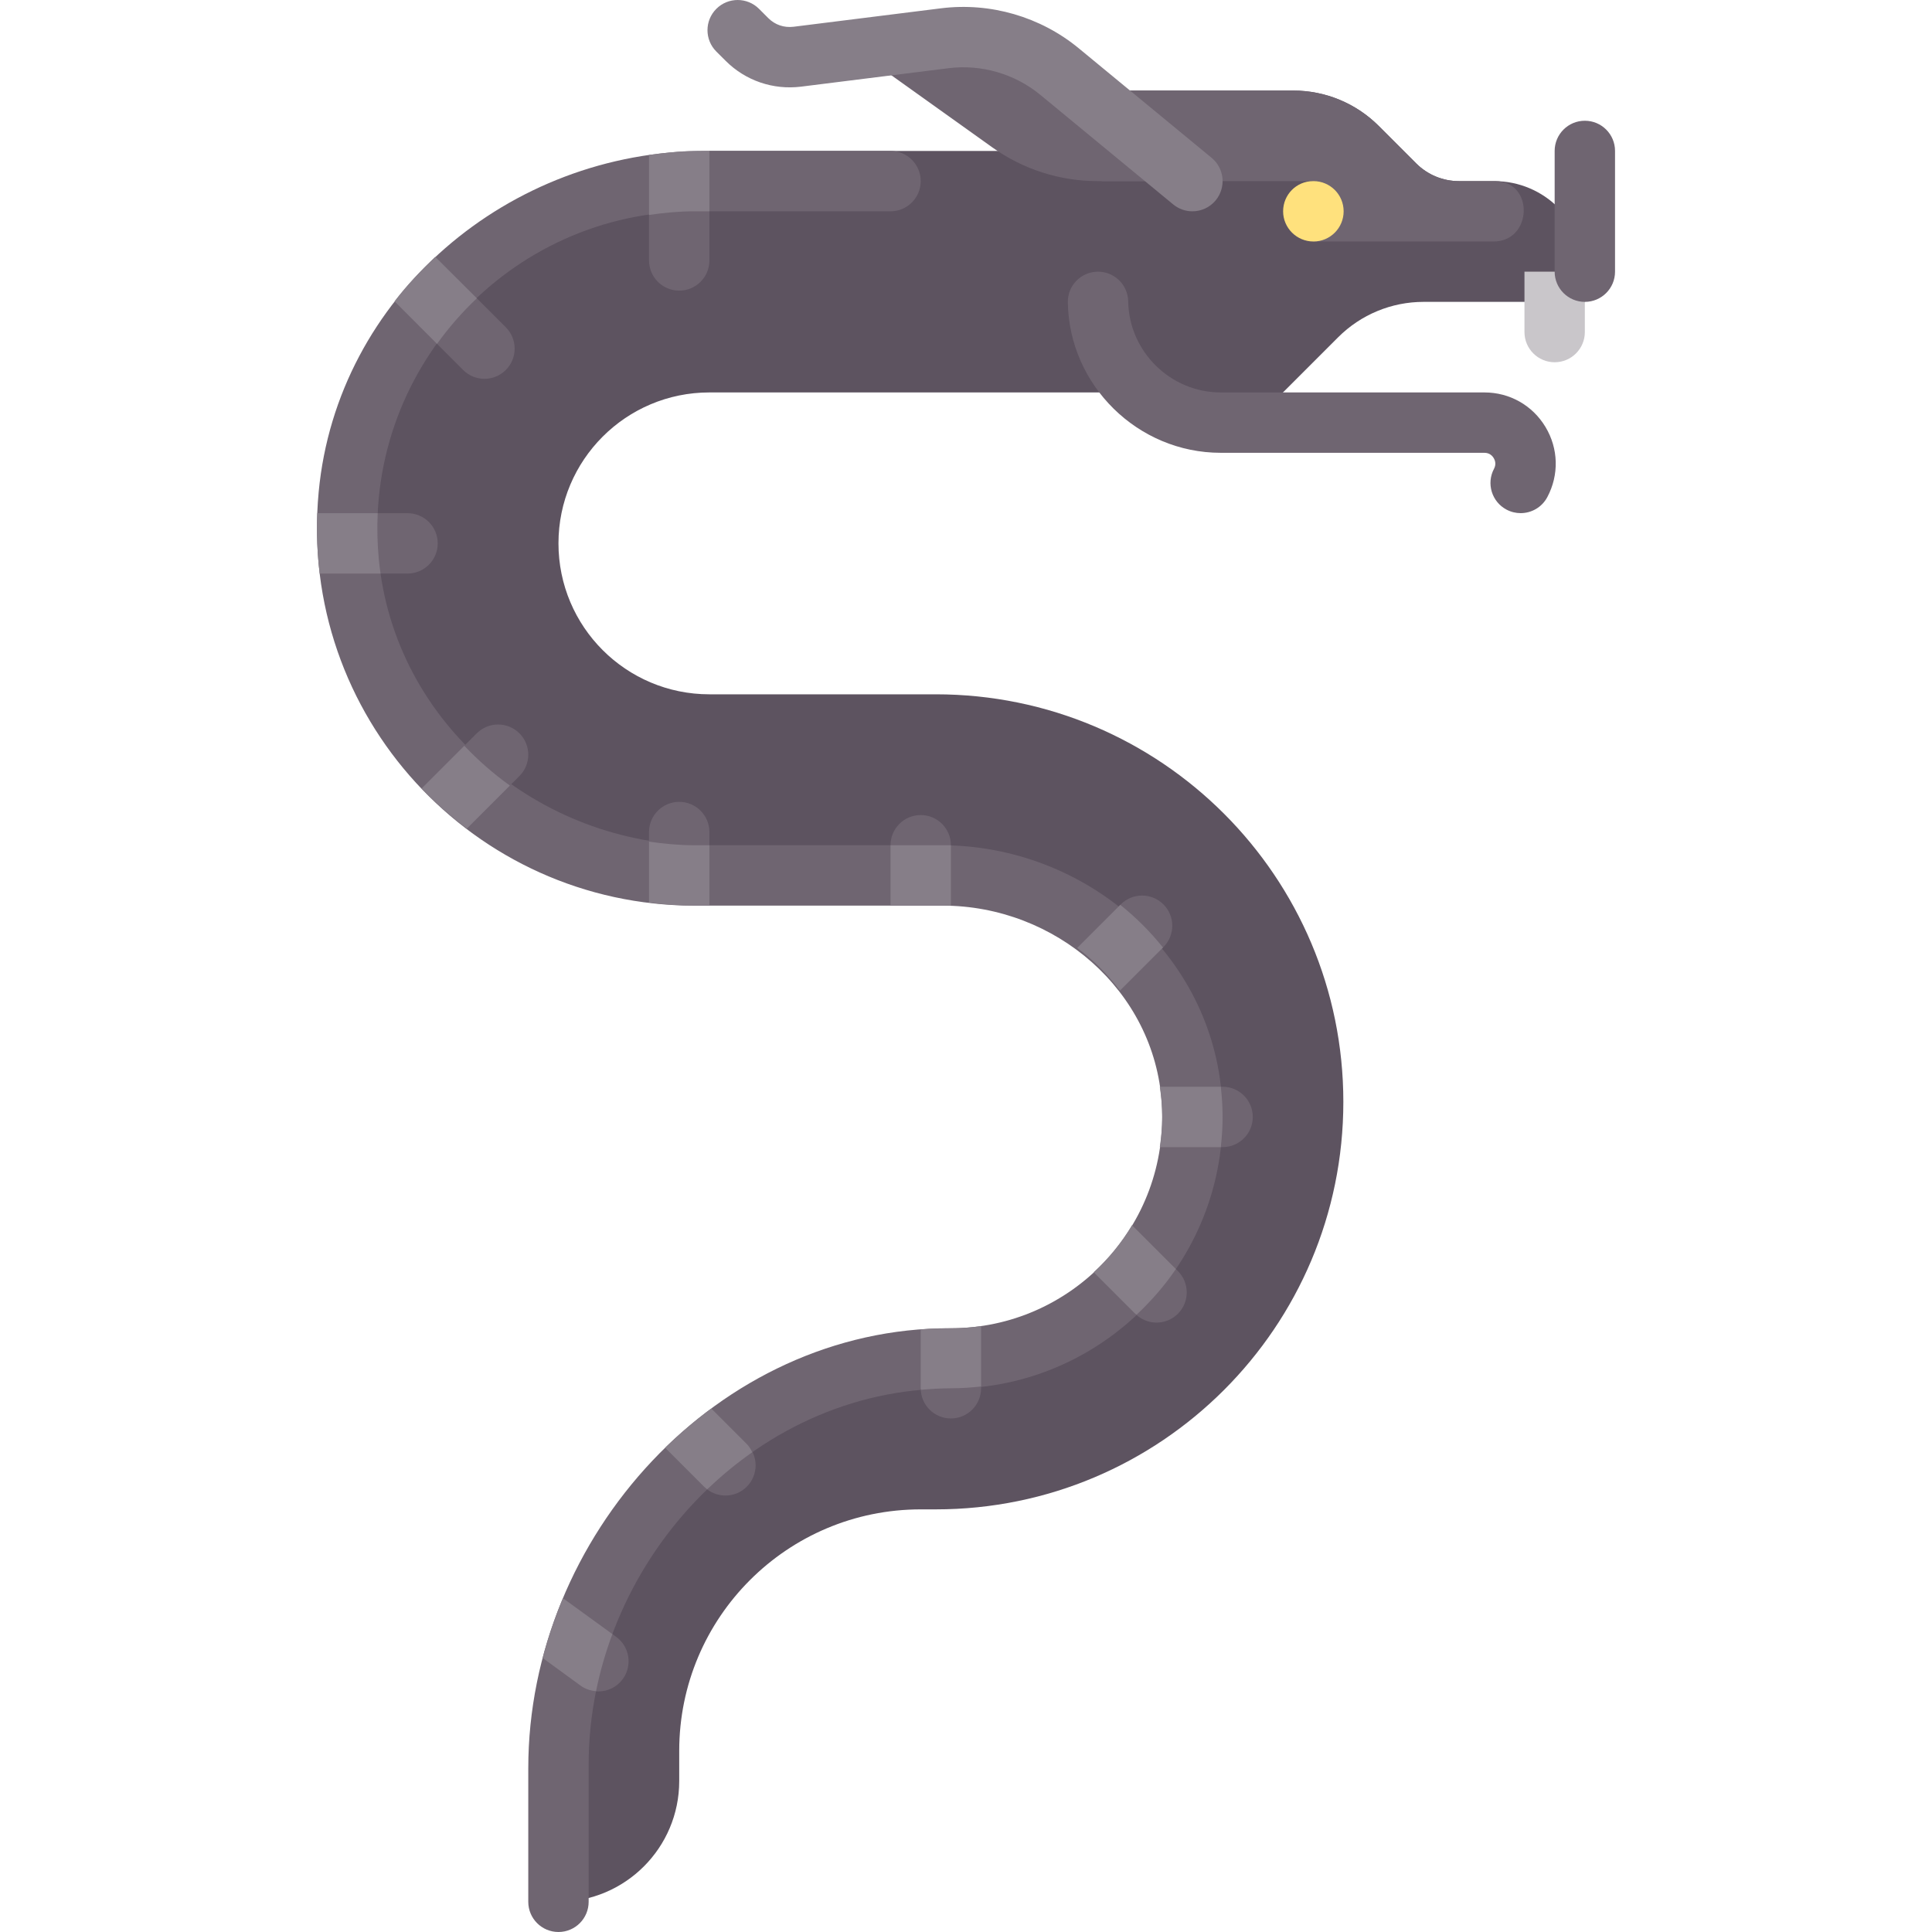 <?xml version="1.0" encoding="iso-8859-1"?>
<!-- Generator: Adobe Illustrator 19.0.0, SVG Export Plug-In . SVG Version: 6.00 Build 0)  -->
<svg version="1.1" id="Capa_1" xmlns="http://www.w3.org/2000/svg" xmlns:xlink="http://www.w3.org/1999/xlink" x="0px" y="0px"
	 viewBox="0 0 511.999 511.999" style="enable-background:new 0 0 511.999 511.999;" xml:space="preserve">
<path style="fill:#5D5360;" d="M395.999,47.999h-9.373c-4.243,0-8.313-1.686-11.314-4.687l-9.941-9.941
	c-6.001-6-14.14-9.372-22.627-9.372h-50.745v16h-104v8h-4c-50.81,0-92,41.189-92,92c0,50.81,41.19,92,92,92h68
	c35.346,0,64,28.654,64,64s-28.654,64-64,64c-57.438,0-104,46.562-104,104v40c17.673,0,32-14.327,32-32v-8c0-35.346,28.654-64,64-64
	h4c59.647,0,108-48.354,108-108c0-59.647-48.353-108-108-108h-60c-22.091,0-40-17.909-40-40s17.909-40,40-40h112.64
	c2.433,2.438,5.325,4.431,8.622,5.793c11.049,4.563,23.129,1.816,31.022-6.077l14.343-14.343c6.001-6.001,14.14-9.373,22.627-9.373
	h42.746v-8C419.999,58.744,409.254,47.999,395.999,47.999z"/>
<g>
	<path style="fill:#6F6571;" d="M297.007,239.675l-5.808,5.809c4.229,3.287,8.026,7.083,11.313,11.312l5.808-5.809
		c3.125-3.125,3.125-8.191,0-11.312C305.194,236.55,300.132,236.55,297.007,239.675z"/>
	<path style="fill:#6F6571;" d="M295.518,342.831l5.324,5.324c1.562,1.562,3.609,2.344,5.656,2.344s4.094-0.781,5.656-2.344
		c3.125-3.125,3.125-8.187,0-11.312l-6.321-6.321C302.921,335.056,299.448,339.177,295.518,342.831z"/>
	<path style="fill:#6F6571;" d="M137.655,194.343c-3.125-3.125-8.187-3.125-11.312,0l-8.975,8.975
		c3.687,3.879,7.714,7.41,12.025,10.6l8.262-8.262C140.78,202.53,140.78,197.468,137.655,194.343z"/>
	<path style="fill:#6F6571;" d="M153.879,446.721c1.422,1.031,3.07,1.527,4.695,1.527c2.477,0,4.914-1.145,6.484-3.301
		c2.594-3.574,1.797-8.578-1.773-11.172l-7.62-5.533c-2.026,5.231-3.724,10.625-4.889,16.226L153.879,446.721z"/>
	<path style="fill:#6F6571;" d="M259.999,367.905v-8.553c-2.626,0.328-5.285,0.553-8,0.553c-2.701,0-5.351,0.202-8,0.404v7.596
		c0,4.418,3.578,8,8,8S259.999,372.323,259.999,367.905z"/>
	<path style="fill:#6F6571;" d="M186.593,393.988c1.562,1.562,3.609,2.344,5.656,2.344s4.094-0.781,5.656-2.344
		c3.125-3.125,3.125-8.188,0-11.312l-3.821-3.821c-4.418,3.064-8.558,6.487-12.442,10.183L186.593,393.988z"/>
	<path style="fill:#6F6571;" d="M171.999,48.87v20.149c0,4.418,3.578,8,8,8s8-3.582,8-8v-21.02h-4
		C179.922,47.999,175.936,48.356,171.999,48.87z"/>
	<path style="fill:#6F6571;" d="M331.999,295.999c0-4.418-3.578-8-8-8h-8.553c0.328,2.626,0.553,5.285,0.553,8s-0.225,5.374-0.553,8
		h8.553C328.421,303.999,331.999,300.417,331.999,295.999z"/>
	<path style="fill:#6F6571;" d="M115.999,143.999c0-4.418-3.578-8-8-8H92.201c-0.058,1.336-0.202,2.65-0.202,4
		c0,4.077,0.357,8.063,0.871,12h15.129C112.421,151.999,115.999,148.417,115.999,143.999z"/>
	<path style="fill:#6F6571;" d="M251.999,223.999c0-4.418-3.578-8-8-8s-8,3.582-8,8v8h16V223.999z"/>
	<path style="fill:#6F6571;" d="M122.733,98.046c1.562,1.562,3.609,2.344,5.656,2.344s4.094-0.781,5.656-2.344
		c3.125-3.125,3.125-8.187,0-11.312L120.68,73.369c-3.879,3.687-7.41,7.714-10.6,12.025L122.733,98.046z"/>
	<path style="fill:#6F6571;" d="M187.999,231.999v-11.5c0-4.418-3.578-8-8-8s-8,3.582-8,8v10.629c3.937,0.514,7.923,0.871,12,0.871
		H187.999z"/>
	<path style="fill:#6F6571;" d="M249.452,223.999h-62.993c-43.713,0-81.979-32.378-86.078-75.898
		c-4.703-49.942,34.624-92.102,83.618-92.102h52c4.418,0,8-3.582,8-8l0,0c0-4.418-3.582-8-8-8h-49.071
		c-52.042,0-97.597,38.548-102.474,90.361c-5.597,59.454,41.223,109.639,99.545,109.639h65.796
		c29.908,0,56.184,22.501,58.088,52.349c2.078,32.573-23.877,59.732-56.027,59.651c-61.575-0.156-111.857,55.051-111.857,116.626
		v35.374c0,4.418,3.578,8,8,8s8-3.582,8-8v-36.366c0-52.771,43.105-99.723,95.876-99.634c41.379,0.07,74.747-34.946,71.961-76.89
		C321.295,252.866,287.779,223.999,249.452,223.999z"/>
</g>
<g>
	<path style="fill:#867E88;" d="M183.999,55.999h4v-16l-4,0.031c-4.068,0-8.058,0.553-12,1.028v15.9
		C175.929,56.392,179.914,55.999,183.999,55.999z"/>
	<path style="fill:#867E88;" d="M126.365,79.052l-11.022-10.991c-3.87,3.694-7.541,7.524-10.781,11.792l11.254,11.274
		C118.947,86.77,122.475,82.732,126.365,79.052z"/>
	<path style="fill:#867E88;" d="M123.052,197.633l-11.308,11.308c3.694,3.87,7.703,7.415,11.97,10.655l11.413-11.413
		C130.77,205.051,126.731,201.522,123.052,197.633z"/>
	<path style="fill:#867E88;" d="M183.999,239.999h4v-16h-4c-4.084,0-8.07-0.393-12-0.958v16.167
		C175.941,239.683,179.93,239.999,183.999,239.999z"/>
	<rect x="235.999" y="223.999" style="fill:#867E88;" width="16" height="16"/>
	<path style="fill:#867E88;" d="M296.785,262.524l11.413-11.415c-3.343-4.178-7.135-7.969-11.313-11.312l-11.413,11.415
		C289.763,254.428,293.569,258.233,296.785,262.524z"/>
	<path style="fill:#867E88;" d="M307.999,295.999c0,2.723-0.261,5.38-0.639,8h16.167c0.292-2.63,0.472-5.293,0.472-8
		s-0.18-5.37-0.472-8H307.36C307.737,290.619,307.999,293.276,307.999,295.999z"/>
	<path style="fill:#867E88;" d="M289.843,337.155l11,11c0.111,0.111,0.26,0.146,0.375,0.249c3.882-3.648,7.406-7.671,10.405-12.094
		l-11.622-11.622C297.22,329.323,293.799,333.515,289.843,337.155z"/>
	<path style="fill:#867E88;" d="M259.999,367.433v-15.997c-2.62,0.377-5.183,0.578-7.906,0.578c-2.7,0-5.44,0.107-8.094,0.296
		v15.595c0,0.142,0.074,0.261,0.081,0.401c2.619-0.215,5.246-0.401,7.919-0.401C254.705,367.905,257.369,367.726,259.999,367.433z"
		/>
	<path style="fill:#867E88;" d="M157.96,448.168c1.047-5.168,2.506-10.22,4.328-15.117l-13.103-9.515
		c-2.153,5.132-3.956,10.428-5.378,15.848l10.073,7.337C155.121,447.623,156.539,448.063,157.96,448.168z"/>
	<path style="fill:#867E88;" d="M197.905,382.676l-9.407-9.407c-4.3,3.177-8.384,6.656-12.222,10.403l10.316,10.316
		c0.264,0.264,0.812,0.698,0.812,0.698c0.288-0.271,0.59-0.536,0.881-0.806c3.477-3.271,7.178-6.289,11.077-9.022
		C198.988,384.08,198.55,383.321,197.905,382.676z"/>
	<path style="fill:#867E88;" d="M100.381,148.101c-0.385-4.093-0.47-8.132-0.283-12.102H84.079c-0.213,5.435,0.011,10.778,0.638,16
		h16.13C100.662,150.71,100.505,149.411,100.381,148.101z"/>
</g>
<path style="fill:#C9C6CA;" d="M411.999,95.999c-4.422,0-8-3.582-8-8v-16h16v16C419.999,92.417,416.421,95.999,411.999,95.999z"/>
<g>
	<path style="fill:#6F6571;" d="M419.999,79.999c-4.422,0-8-3.582-8-8v-32c0-4.418,3.578-8,8-8s8,3.582,8,8v32
		C427.999,76.417,424.421,79.999,419.999,79.999z"/>
	<path style="fill:#6F6571;" d="M347.999,63.999h47.797c10.329,0,10.844-15.865,0.516-15.998c-0.105-0.001-0.209-0.002-0.313-0.002
		h-8h-1.373c-4.244,0-8.313-1.686-11.314-4.687l-9.941-9.941c-6.001-6.001-14.14-9.372-22.627-9.372h-50.745v24h56V63.999z"/>
</g>
<path style="fill:#FFE17D;" d="M348.077,63.999c-4.422,0-8.039-3.582-8.039-8s3.539-8,7.961-8h0.078c4.422,0,8,3.582,8,8
	S352.499,63.999,348.077,63.999z"/>
<g>
	<path style="fill:#6F6571;" d="M402.983,135.987c-1.266,0-2.547-0.301-3.75-0.938c-3.898-2.07-5.383-6.914-3.305-10.816
		c0.664-1.254,0.234-2.316-0.078-2.84c-0.312-0.52-1.047-1.395-2.461-1.395h-69.89c-21.992,0-40.164-17.887-40.515-39.875
		c-0.07-4.418,3.453-8.055,7.875-8.125c0.039,0,0.086,0,0.125,0c4.359,0,7.93,3.5,8,7.875c0.21,13.302,11.21,24.126,24.515,24.126
		h69.891c6.688,0,12.734,3.422,16.18,9.152c3.445,5.734,3.625,12.684,0.484,18.59C408.616,134.448,405.85,135.987,402.983,135.987z"
		/>
	<path style="fill:#6F6571;" d="M280.795,18.968c-8.49-7.001-19.49-10.196-30.41-8.831l-25.205,3.151l2.289,0.408l35.508,25.362
		c8.139,5.815,17.894,8.941,27.898,8.941h25.124L280.795,18.968z"/>
</g>
<path style="fill:#867E88;" d="M315.991,55.999c-1.789,0-3.594-0.598-5.086-1.828L275.702,25.14
	c-6.758-5.574-15.633-8.156-24.328-7.066l-39.125,4.895c-7.344,0.898-14.664-1.566-19.945-6.848l-2.469-2.461
	c-3.125-3.121-3.125-8.188-0.008-11.312c3.125-3.133,8.195-3.125,11.32-0.008l2.461,2.465c1.766,1.762,4.125,2.582,6.664,2.289
	l39.117-4.895c13.062-1.629,26.352,2.238,36.492,10.598l35.211,29.031c3.406,2.812,3.891,7.852,1.078,11.262
	C320.593,55.007,318.303,55.999,315.991,55.999z"/>
<g>
</g>
<g>
</g>
<g>
</g>
<g>
</g>
<g>
</g>
<g>
</g>
<g>
</g>
<g>
</g>
<g>
</g>
<g>
</g>
<g>
</g>
<g>
</g>
<g>
</g>
<g>
</g>
<g>
</g>
</svg>
